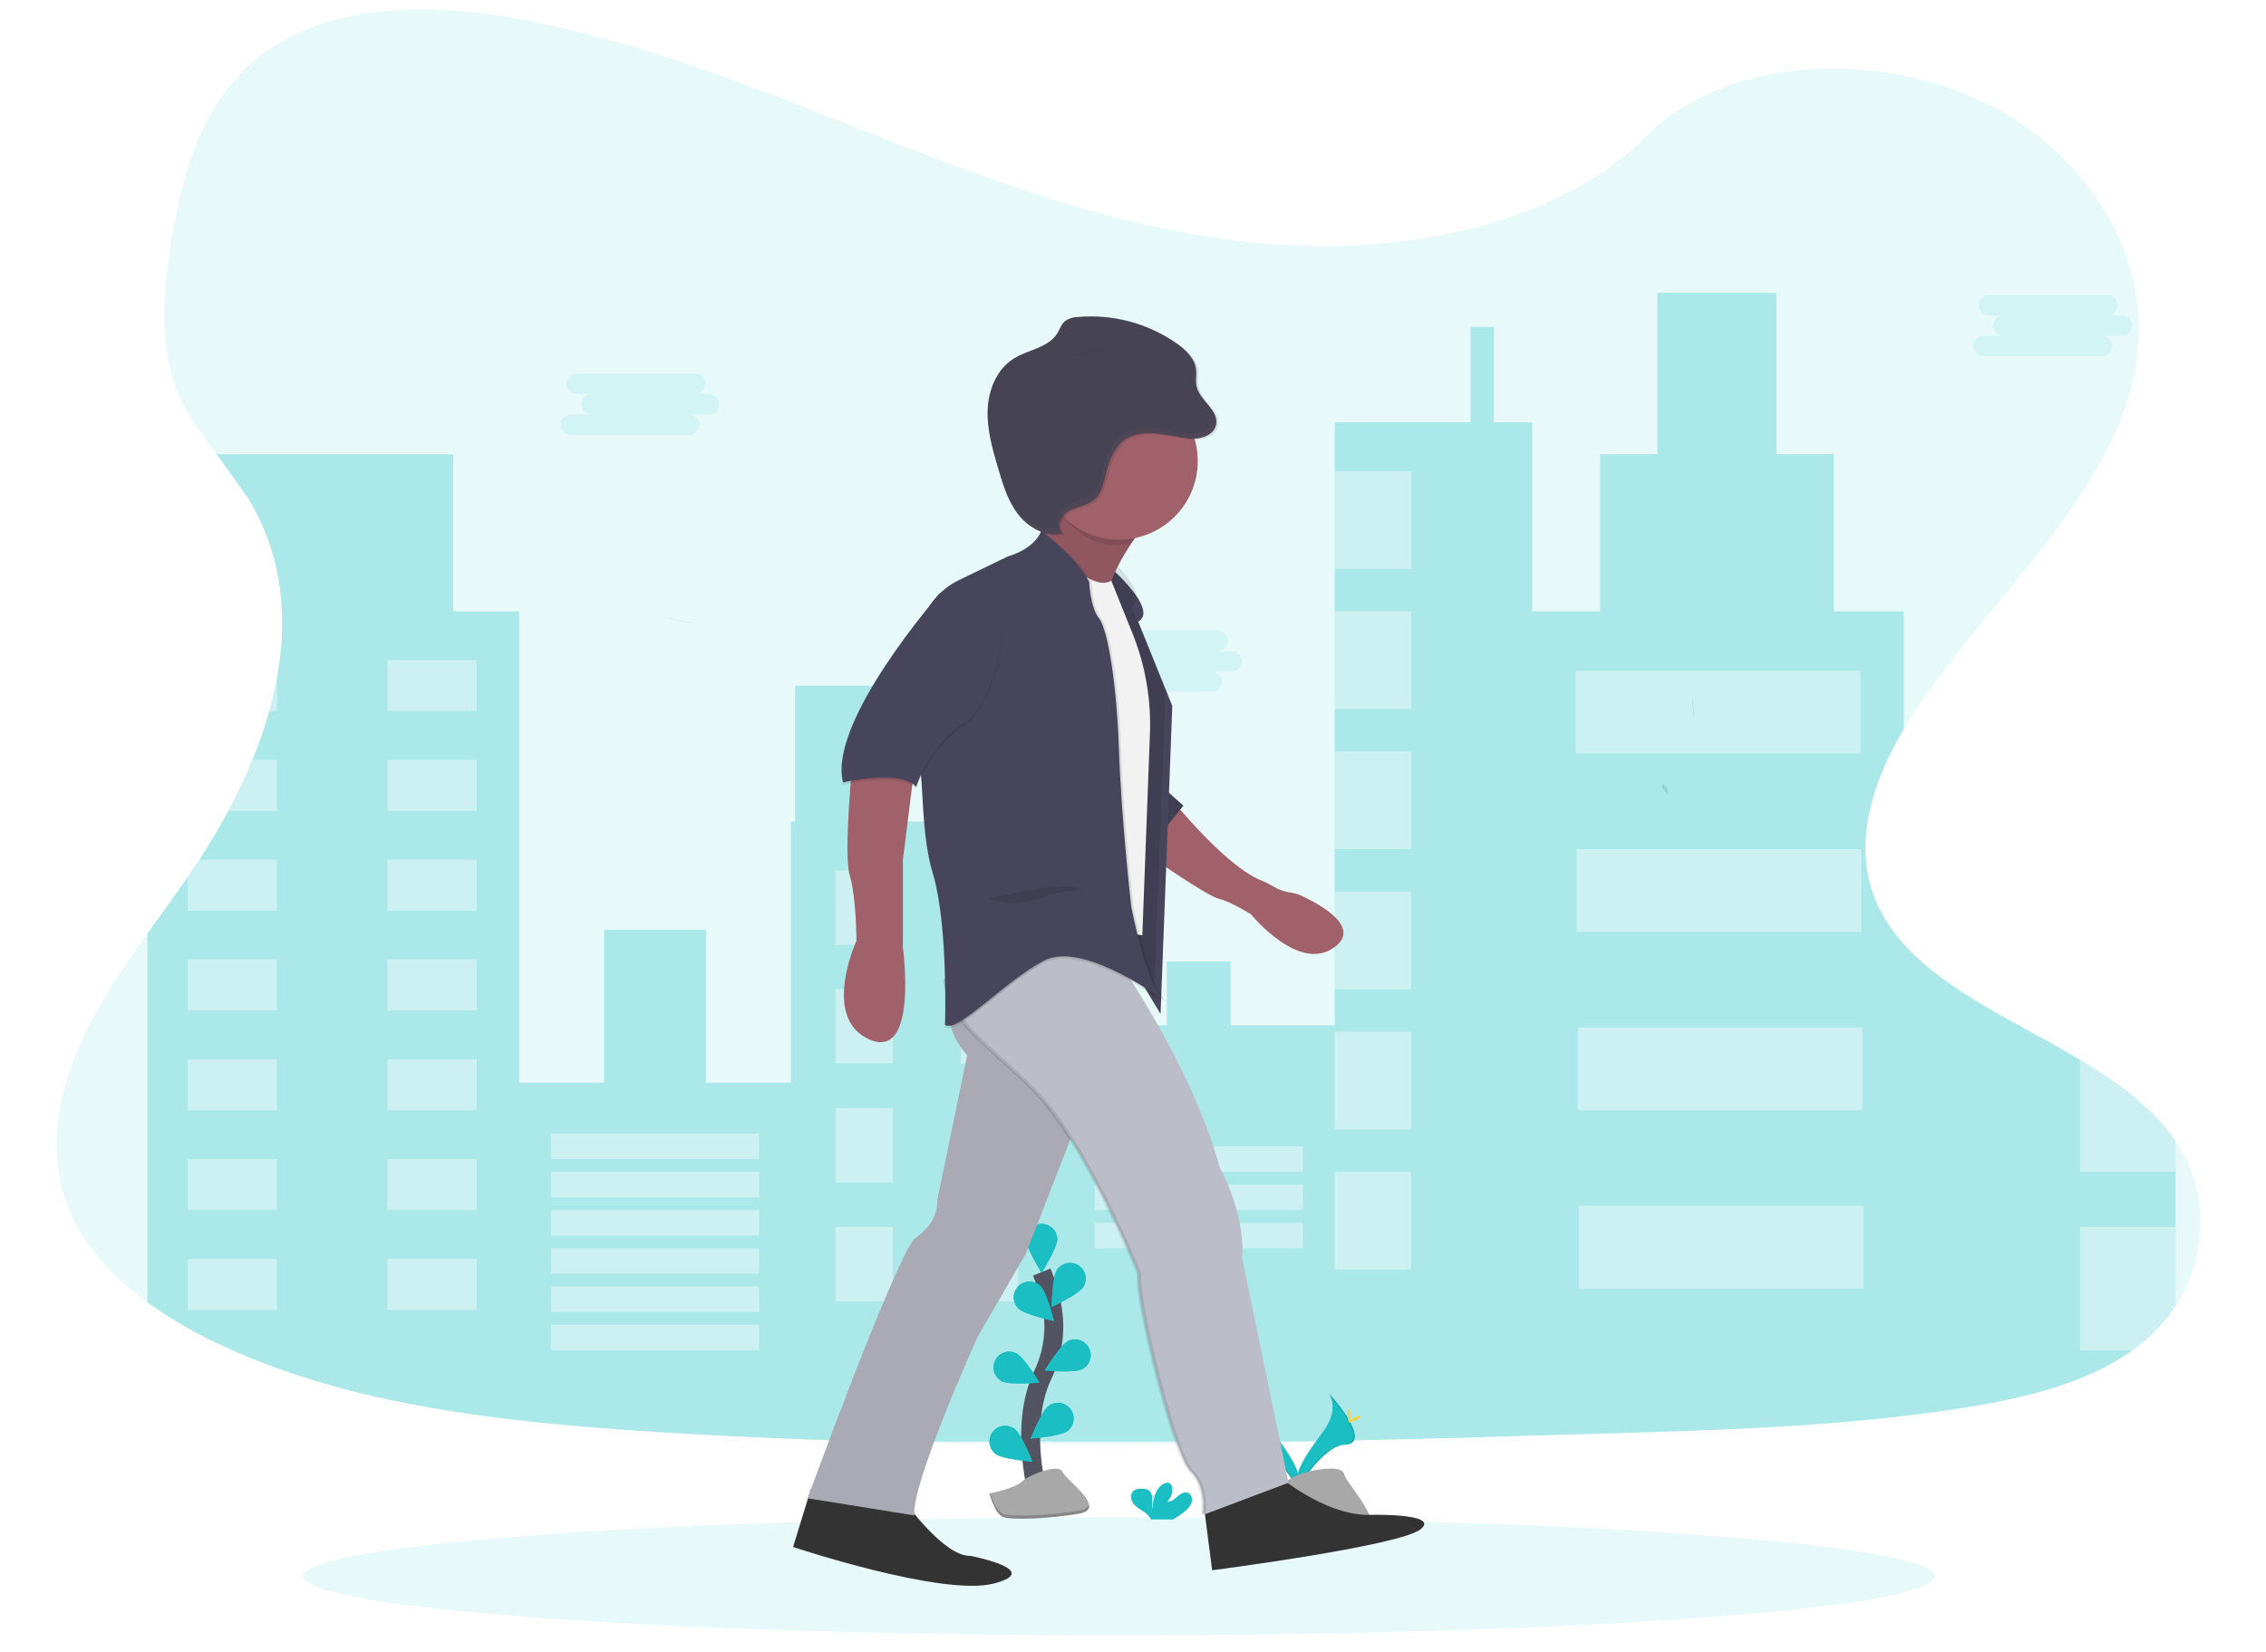 <svg width="240" height="175" viewBox="0 0 240 175" fill="none" xmlns="http://www.w3.org/2000/svg">
<path opacity="0.1" d="M118.532 173.244C166.257 173.244 204.946 170.447 204.946 166.996C204.946 163.545 166.257 160.748 118.532 160.748C70.808 160.748 32.119 163.545 32.119 166.996C32.119 170.447 70.808 173.244 118.532 173.244Z" fill="#1BBEC3"/>
<path opacity="0.1" d="M230.426 138.313C229.485 139.762 228.33 141.06 227 142.164C226.635 142.466 226.255 142.76 225.87 143.034C220.933 146.58 214.324 148.138 207.903 149.147C195.437 151.107 182.711 151.488 170.038 151.862C159.368 152.18 148.693 152.498 138.019 152.708C122.763 153.014 107.505 153.106 92.273 152.708C83.946 152.49 75.626 152.104 67.313 151.552C51.888 150.496 36.066 148.632 22.638 142.122C20.18 140.948 17.832 139.558 15.621 137.969C11.974 135.312 8.971 132.097 7.366 128.289C4.782 122.168 6.147 115.29 9.099 109.289C10.887 105.66 13.21 102.262 15.621 98.894C17.047 96.894 18.506 94.907 19.893 92.89C20.038 92.691 20.179 92.479 20.319 92.272C20.587 91.875 20.853 91.477 21.113 91.08C22.202 89.404 23.234 87.675 24.18 85.913C25.123 84.154 25.975 82.349 26.733 80.504C27.429 78.817 28.026 77.092 28.522 75.337C28.852 74.154 29.13 72.968 29.345 71.781C30.519 65.321 29.899 58.864 26.421 53.02C26.388 52.962 26.352 52.901 26.316 52.843L26.272 52.773C25.291 51.162 24.106 49.644 22.942 48.119C21.551 46.291 20.181 44.451 19.218 42.438C16.682 37.118 17.23 31.136 18.152 25.455C19.383 17.903 21.672 9.755 28.76 5.048C36.123 0.147 46.576 0.395 55.715 2.148C69.916 4.865 83.03 10.562 96.271 15.703C109.512 20.844 123.375 25.546 137.934 26.049C150.789 26.496 165.783 23.157 174.314 14.473C182.601 6.041 198.179 5.399 209.411 10.499C220.127 15.357 227.056 25.643 226.535 35.914C225.776 50.872 211.361 62.344 202.76 75.432C202.374 76.016 201.999 76.615 201.641 77.221C198.263 82.93 196.182 89.486 198.674 95.43C202.017 103.393 211.941 107.278 220.311 112.28C224.353 114.694 228.042 117.371 230.426 120.9C230.516 121.028 230.597 121.153 230.679 121.278C234.043 126.485 233.789 133.134 230.426 138.313Z" fill="#1BBEC3"/>
<path opacity="0.3" d="M21.111 91.078C22.201 89.403 23.232 87.674 24.178 85.911C25.121 84.154 25.974 82.35 26.733 80.506C27.429 78.82 28.026 77.094 28.522 75.339C28.852 74.157 29.13 72.97 29.345 71.784C30.519 65.323 29.899 58.867 26.421 53.022C26.388 52.965 26.352 52.903 26.316 52.845L22.938 48.122H48.007V64.767H54.98V114.697H63.978V98.501H74.775V114.697H83.767V87.028H84.217V72.632H92.762V87.028H112.557V108.622H123.58V101.865H130.337V108.622H141.358V44.739H155.754V34.616H158.228V44.739H162.276V64.759H169.476V48.114H175.549V31.023H188.144V48.114H194.219V64.759H201.641V77.221C198.263 82.93 196.182 89.486 198.674 95.43C202.017 103.393 211.941 107.278 220.311 112.28C224.353 114.697 228.042 117.373 230.426 120.903V138.321C229.485 139.768 228.33 141.064 227 142.166C226.635 142.468 226.255 142.763 225.87 143.037C220.933 146.582 214.324 148.14 207.903 149.15C195.437 151.109 182.711 151.491 170.038 151.864C159.368 152.182 148.693 152.5 138.019 152.711H92.269C83.942 152.492 75.622 152.107 67.309 151.554C51.884 150.499 36.062 148.635 22.634 142.125C20.177 140.95 17.828 139.56 15.617 137.971V98.896C17.044 96.897 18.502 94.909 19.889 92.892L21.111 91.078Z" fill="#1BBEC3"/>
<path opacity="0.4" d="M29.337 71.773V75.329H28.522C28.844 74.146 29.118 72.96 29.337 71.773Z" fill="white"/>
<path opacity="0.4" d="M41.034 75.33H50.481V69.931H41.034V75.33Z" fill="white"/>
<path opacity="0.4" d="M29.337 80.504V85.901H24.17C25.116 84.147 25.971 82.346 26.733 80.504H29.337Z" fill="white"/>
<path opacity="0.4" d="M41.034 85.9H50.481V80.501H41.034V85.9Z" fill="white"/>
<path opacity="0.4" d="M21.111 91.072H29.337V96.472H19.889V92.889L21.111 91.072Z" fill="white"/>
<path opacity="0.4" d="M41.034 96.473H50.481V91.073H41.034V96.473Z" fill="white"/>
<path opacity="0.4" d="M29.337 101.648H19.889V107.048H29.337V101.648Z" fill="white"/>
<path opacity="0.4" d="M41.034 107.045H50.481V101.646H41.034V107.045Z" fill="white"/>
<path opacity="0.4" d="M29.337 112.221H19.889V117.62H29.337V112.221Z" fill="white"/>
<path opacity="0.4" d="M41.034 117.617H50.481V112.218H41.034V117.617Z" fill="white"/>
<path opacity="0.4" d="M29.337 122.791H19.889V128.19H29.337V122.791Z" fill="white"/>
<path opacity="0.4" d="M41.034 128.191H50.481V122.792H41.034V128.191Z" fill="white"/>
<path opacity="0.4" d="M29.337 133.365H19.889V138.765H29.337V133.365Z" fill="white"/>
<path opacity="0.4" d="M41.034 138.762H50.481V133.362H41.034V138.762Z" fill="white"/>
<path opacity="0.4" d="M80.399 120.092H58.355V122.79H80.399V120.092Z" fill="white"/>
<path opacity="0.4" d="M80.399 124.141H58.355V126.839H80.399V124.141Z" fill="white"/>
<path opacity="0.4" d="M80.399 128.191H58.355V130.89H80.399V128.191Z" fill="white"/>
<path opacity="0.4" d="M137.984 121.443H115.939V124.142H137.984V121.443Z" fill="white"/>
<path opacity="0.4" d="M137.984 125.49H115.939V128.189H137.984V125.49Z" fill="white"/>
<path opacity="0.4" d="M137.984 129.539H115.939V132.238H137.984V129.539Z" fill="white"/>
<path opacity="0.4" d="M80.399 132.24H58.355V134.939H80.399V132.24Z" fill="white"/>
<path opacity="0.4" d="M80.399 136.287H58.355V138.986H80.399V136.287Z" fill="white"/>
<path opacity="0.4" d="M80.399 140.338H58.355V143.037H80.399V140.338Z" fill="white"/>
<path opacity="0.4" d="M94.568 92.201H88.495V100.075H94.568V92.201Z" fill="white"/>
<path opacity="0.4" d="M101.768 100.072H107.841V92.199H101.768V100.072Z" fill="white"/>
<path opacity="0.4" d="M94.568 104.793H88.495V112.666H94.568V104.793Z" fill="white"/>
<path opacity="0.4" d="M101.768 112.67H107.841V104.796H101.768V112.67Z" fill="white"/>
<path opacity="0.4" d="M94.568 117.393H88.495V125.266H94.568V117.393Z" fill="white"/>
<path opacity="0.4" d="M101.768 125.266H107.841V117.392H101.768V125.266Z" fill="white"/>
<path opacity="0.4" d="M94.568 129.99H88.495V137.864H94.568V129.99Z" fill="white"/>
<path opacity="0.4" d="M101.768 137.863H107.841V129.99H101.768V137.863Z" fill="white"/>
<path opacity="0.4" d="M149.454 49.912H141.356V60.26H149.454V49.912Z" fill="white"/>
<path opacity="0.4" d="M149.454 64.756H141.356V75.103H149.454V64.756Z" fill="white"/>
<path opacity="0.4" d="M149.454 79.603H141.356V89.951H149.454V79.603Z" fill="white"/>
<path opacity="0.4" d="M149.454 94.449H141.356V104.797H149.454V94.449Z" fill="white"/>
<path opacity="0.4" d="M149.454 109.295H141.356V119.643H149.454V109.295Z" fill="white"/>
<path opacity="0.4" d="M149.454 124.141H141.356V134.488H149.454V124.141Z" fill="white"/>
<path opacity="0.4" d="M197.031 71.057H166.888V79.828H197.031V71.057Z" fill="white"/>
<path opacity="0.4" d="M197.142 89.953H167V98.725H197.142V89.953Z" fill="white"/>
<path opacity="0.4" d="M197.255 108.846H167.113V117.617H197.255V108.846Z" fill="white"/>
<path opacity="0.4" d="M197.367 127.74H167.224V136.512H197.367V127.74Z" fill="white"/>
<path opacity="0.4" d="M26.413 52.834V53.011C26.38 52.953 26.344 52.892 26.308 52.834H26.413Z" fill="white"/>
<path opacity="0.4" d="M230.426 120.9V124.147H220.311V112.283C224.353 114.694 228.042 117.371 230.426 120.9Z" fill="white"/>
<path opacity="0.4" d="M230.426 129.99V138.313C229.485 139.762 228.33 141.06 227 142.164C226.635 142.466 226.255 142.76 225.87 143.035H220.305V129.99H230.426Z" fill="white"/>
<path opacity="0.1" d="M75.154 41.742H73.606C73.894 41.742 74.169 41.628 74.372 41.425C74.575 41.222 74.689 40.947 74.689 40.659C74.689 40.372 74.575 40.096 74.372 39.893C74.169 39.69 73.894 39.576 73.606 39.576H61.069C60.782 39.576 60.506 39.69 60.303 39.893C60.1 40.096 59.986 40.372 59.986 40.659C59.986 40.947 60.1 41.222 60.303 41.425C60.506 41.628 60.782 41.742 61.069 41.742H62.617C62.337 41.754 62.073 41.874 61.88 42.076C61.686 42.278 61.578 42.547 61.578 42.826C61.578 43.106 61.686 43.375 61.88 43.577C62.073 43.779 62.337 43.898 62.617 43.91H60.451C60.163 43.91 59.888 44.025 59.685 44.228C59.482 44.431 59.368 44.706 59.368 44.993C59.368 45.281 59.482 45.556 59.685 45.759C59.888 45.962 60.163 46.077 60.451 46.077H72.986C73.273 46.077 73.549 45.962 73.752 45.759C73.955 45.556 74.069 45.281 74.069 44.993C74.069 44.706 73.955 44.431 73.752 44.228C73.549 44.025 73.273 43.91 72.986 43.91H75.154C75.434 43.898 75.698 43.779 75.891 43.577C76.085 43.375 76.193 43.106 76.193 42.826C76.193 42.547 76.085 42.278 75.891 42.076C75.698 41.874 75.434 41.754 75.154 41.742Z" fill="#1BBEC3"/>
<path opacity="0.1" d="M130.49 68.959H128.942C129.229 68.959 129.504 68.845 129.707 68.642C129.911 68.439 130.025 68.163 130.025 67.876C130.025 67.589 129.911 67.313 129.707 67.11C129.504 66.907 129.229 66.793 128.942 66.793H116.404C116.117 66.793 115.841 66.907 115.638 67.11C115.435 67.313 115.321 67.589 115.321 67.876C115.321 68.163 115.435 68.439 115.638 68.642C115.841 68.845 116.117 68.959 116.404 68.959H117.948C117.669 68.971 117.405 69.091 117.211 69.293C117.018 69.495 116.91 69.763 116.91 70.043C116.91 70.323 117.018 70.592 117.211 70.794C117.405 70.996 117.669 71.115 117.948 71.127H115.782C115.64 71.127 115.499 71.155 115.368 71.21C115.236 71.264 115.117 71.344 115.016 71.444C114.916 71.545 114.836 71.664 114.781 71.796C114.727 71.927 114.699 72.068 114.699 72.21C114.699 72.352 114.727 72.493 114.781 72.625C114.836 72.756 114.916 72.876 115.016 72.976C115.117 73.077 115.236 73.156 115.368 73.211C115.499 73.265 115.64 73.293 115.782 73.293H128.322C128.609 73.293 128.884 73.179 129.087 72.976C129.291 72.773 129.405 72.498 129.405 72.21C129.405 71.923 129.291 71.647 129.087 71.444C128.884 71.241 128.609 71.127 128.322 71.127H130.49C130.769 71.115 131.033 70.996 131.227 70.794C131.42 70.592 131.528 70.323 131.528 70.043C131.528 69.763 131.42 69.495 131.227 69.293C131.033 69.091 130.769 68.971 130.49 68.959Z" fill="#1BBEC3"/>
<path opacity="0.1" d="M224.739 33.42H223.191C223.478 33.42 223.754 33.306 223.957 33.103C224.16 32.9 224.274 32.624 224.274 32.337C224.274 32.05 224.16 31.774 223.957 31.571C223.754 31.368 223.478 31.254 223.191 31.254H210.653C210.366 31.254 210.091 31.368 209.887 31.571C209.684 31.774 209.57 32.05 209.57 32.337C209.57 32.624 209.684 32.9 209.887 33.103C210.091 33.306 210.366 33.42 210.653 33.42H212.201C211.914 33.42 211.639 33.534 211.435 33.737C211.232 33.94 211.118 34.216 211.118 34.503C211.118 34.79 211.232 35.066 211.435 35.269C211.639 35.472 211.914 35.586 212.201 35.586H210.035C209.756 35.598 209.492 35.718 209.298 35.919C209.105 36.121 208.997 36.39 208.997 36.67C208.997 36.95 209.105 37.219 209.298 37.421C209.492 37.623 209.756 37.742 210.035 37.754H222.571C222.717 37.761 222.863 37.737 223 37.685C223.137 37.634 223.262 37.555 223.368 37.454C223.474 37.352 223.558 37.231 223.615 37.096C223.673 36.961 223.702 36.817 223.702 36.67C223.702 36.524 223.673 36.379 223.615 36.244C223.558 36.11 223.474 35.988 223.368 35.887C223.262 35.785 223.137 35.707 223 35.655C222.863 35.603 222.717 35.58 222.571 35.586H224.739C225.026 35.586 225.302 35.472 225.505 35.269C225.708 35.066 225.822 34.79 225.822 34.503C225.822 34.216 225.708 33.94 225.505 33.737C225.302 33.534 225.026 33.42 224.739 33.42Z" fill="#1BBEC3"/>
<g opacity="0.1">
<path d="M176.489 83.938C176.541 83.999 176.58 84.07 176.604 84.147C176.647 84.014 176.659 83.874 176.639 83.736C176.619 83.598 176.568 83.466 176.489 83.352C176.385 83.232 176.234 83.163 176.141 83.038C176.141 83.028 176.129 83.016 176.121 83.004C176.069 83.098 176.043 83.205 176.046 83.313C176.05 83.421 176.082 83.525 176.141 83.616C176.234 83.739 176.385 83.811 176.489 83.938Z" fill="black"/>
<path d="M179.432 76.433C179.432 76.213 179.441 75.994 179.432 75.777C179.39 74.982 179.245 74.188 179.211 73.393C179.165 74.358 179.38 75.38 179.432 76.356V76.433Z" fill="black"/>
</g>
<path d="M65.191 120.486C65.03 120.6 64.942 120.665 64.942 120.665C65.034 120.618 65.117 120.558 65.191 120.486Z" fill="url(#paint0_linear_1332_46643)"/>
<path d="M65.385 120.676L65.137 120.857C65.228 120.809 65.312 120.748 65.385 120.676Z" fill="url(#paint1_linear_1332_46643)"/>
<path d="M65.385 120.486C65.224 120.6 65.137 120.665 65.137 120.665C65.228 120.618 65.312 120.558 65.385 120.486Z" fill="url(#paint2_linear_1332_46643)"/>
<path opacity="0.05" d="M73.366 65.976L70.76 65.467L70.742 65.56L73.348 66.069L73.366 65.976Z" fill="black"/>
<path d="M140.728 147.574C140.728 147.574 141.964 149.19 140.157 151.63C138.351 154.071 136.863 156.129 137.465 157.65C137.465 157.65 140.189 153.119 142.407 153.055C144.625 152.991 143.168 150.299 140.728 147.574Z" fill="#1BBEC3"/>
<path opacity="0.1" d="M140.728 147.574C140.836 147.73 140.921 147.901 140.98 148.081C143.144 150.623 144.299 152.995 142.218 153.049C140.281 153.105 137.956 156.571 137.399 157.445C137.417 157.512 137.439 157.579 137.465 157.644C137.465 157.644 140.189 153.113 142.407 153.049C144.625 152.986 143.168 150.299 140.728 147.574Z" fill="black"/>
<path d="M143.025 149.634C143.025 150.204 142.962 150.665 142.884 150.665C142.807 150.665 142.741 150.204 142.741 149.634C142.741 149.063 142.821 149.334 142.9 149.334C142.98 149.334 143.025 149.065 143.025 149.634Z" fill="#FFD037"/>
<path d="M143.814 150.311C143.315 150.584 142.88 150.749 142.842 150.679C142.805 150.609 143.178 150.333 143.677 150.061C144.176 149.789 143.981 149.987 144.019 150.061C144.057 150.134 144.313 150.041 143.814 150.311Z" fill="#FFD037"/>
<path d="M134.202 147.574C134.202 147.574 132.966 149.19 134.772 151.63C136.579 154.071 138.067 156.129 137.465 157.65C137.465 157.65 134.741 153.119 132.523 153.055C130.305 152.991 131.762 150.299 134.202 147.574Z" fill="#1BBEC3"/>
<path opacity="0.1" d="M134.202 147.574C134.094 147.73 134.009 147.901 133.95 148.081C131.786 150.623 130.633 152.995 132.714 153.049C134.651 153.105 136.974 156.571 137.531 157.445C137.513 157.512 137.491 157.579 137.465 157.644C137.465 157.644 134.741 153.113 132.523 153.049C130.305 152.986 131.762 150.299 134.202 147.574Z" fill="black"/>
<path d="M131.904 149.634C131.904 150.204 131.968 150.665 132.047 150.665C132.127 150.665 132.19 150.204 132.19 149.634C132.19 149.063 132.109 149.334 132.031 149.334C131.954 149.334 131.904 149.065 131.904 149.634Z" fill="#FFD037"/>
<path d="M131.116 150.311C131.617 150.584 132.052 150.749 132.09 150.679C132.127 150.609 131.752 150.333 131.253 150.061C130.754 149.789 130.951 149.987 130.913 150.061C130.875 150.134 130.617 150.041 131.116 150.311Z" fill="#FFD037"/>
<path d="M132.298 157.441C132.298 157.441 135.754 157.334 136.795 156.593C137.837 155.851 142.109 154.967 142.36 156.155C142.61 157.344 147.55 162.069 143.651 162.101C139.752 162.133 134.587 161.493 133.548 160.859C132.509 160.225 132.298 157.441 132.298 157.441Z" fill="#A8A8A8"/>
<path opacity="0.2" d="M143.729 161.686C139.828 161.718 134.665 161.08 133.626 160.446C132.831 159.965 132.519 158.234 132.413 157.438H132.298C132.298 157.438 132.517 160.22 133.556 160.856C134.595 161.491 139.758 162.129 143.659 162.098C144.784 162.088 145.173 161.688 145.152 161.094C144.997 161.456 144.565 161.68 143.729 161.686Z" fill="black"/>
<path d="M125.637 159.977C125.923 159.741 126.131 159.424 126.233 159.067C126.31 158.707 126.155 158.272 125.812 158.143C125.414 157.994 125.017 158.262 124.699 158.54C124.381 158.819 124.025 159.121 123.616 159.063C123.827 158.872 123.984 158.629 124.074 158.359C124.163 158.089 124.18 157.8 124.124 157.521C124.107 157.405 124.058 157.297 123.983 157.207C123.769 156.978 123.387 157.078 123.123 157.259C122.306 157.833 122.078 158.942 122.074 159.941C121.99 159.582 122.06 159.206 122.058 158.836C122.056 158.467 121.954 158.057 121.642 157.859C121.449 157.753 121.231 157.702 121.01 157.71C120.643 157.696 120.233 157.732 119.983 158.002C119.671 158.336 119.753 158.896 120.023 159.262C120.293 159.627 120.706 159.858 121.086 160.114C121.391 160.295 121.651 160.543 121.845 160.84C121.869 160.88 121.889 160.924 121.903 160.969H124.206C124.726 160.705 125.207 160.371 125.637 159.977Z" fill="#1BBEC3"/>
<path d="M110.025 158.688C110.025 158.688 107.815 151.19 110.438 145.672C111.551 143.363 111.885 140.756 111.39 138.242C111.146 137.05 110.794 135.882 110.339 134.754" stroke="#535461" stroke-width="2" stroke-miterlimit="10"/>
<path d="M111.986 131.262C111.986 132.18 110.321 134.839 110.321 134.839C110.321 134.839 108.658 132.174 108.658 131.262C108.673 130.831 108.855 130.422 109.165 130.122C109.475 129.822 109.89 129.654 110.322 129.654C110.754 129.654 111.169 129.822 111.479 130.122C111.79 130.422 111.971 130.831 111.986 131.262Z" fill="#1BBEC3"/>
<path d="M114.727 136.353C114.226 137.127 111.382 138.458 111.382 138.458C111.382 138.458 111.434 135.316 111.933 134.545C112.173 134.175 112.55 133.914 112.981 133.822C113.413 133.73 113.864 133.812 114.234 134.052C114.605 134.292 114.865 134.669 114.957 135.101C115.049 135.532 114.967 135.983 114.727 136.353Z" fill="#1BBEC3"/>
<path d="M114.606 145.05C113.785 145.465 110.657 145.179 110.657 145.179C110.657 145.179 112.287 142.492 113.107 142.079C113.302 141.98 113.515 141.921 113.733 141.905C113.951 141.889 114.17 141.916 114.377 141.984C114.585 142.052 114.777 142.161 114.942 142.303C115.108 142.446 115.244 142.62 115.342 142.815C115.44 143.01 115.499 143.223 115.516 143.44C115.532 143.658 115.505 143.877 115.437 144.085C115.368 144.292 115.26 144.484 115.117 144.65C114.975 144.815 114.801 144.951 114.606 145.05Z" fill="#1BBEC3"/>
<path d="M113.034 151.613C112.295 152.159 109.163 152.408 109.163 152.408C109.163 152.408 110.315 149.484 111.054 148.938C111.409 148.674 111.855 148.563 112.292 148.627C112.729 148.692 113.123 148.928 113.386 149.283C113.65 149.638 113.762 150.083 113.697 150.52C113.632 150.957 113.397 151.351 113.042 151.615L113.034 151.613Z" fill="#1BBEC3"/>
<path d="M107.889 138.637C108.547 139.277 111.619 139.941 111.619 139.941C111.619 139.941 110.866 136.89 110.208 136.25C110.052 136.095 109.867 135.972 109.663 135.889C109.459 135.806 109.241 135.764 109.021 135.766C108.801 135.767 108.583 135.813 108.381 135.899C108.179 135.986 107.995 136.112 107.842 136.269C107.689 136.427 107.568 136.614 107.487 136.818C107.406 137.023 107.367 137.242 107.371 137.462C107.376 137.682 107.424 137.899 107.513 138.1C107.601 138.302 107.729 138.483 107.889 138.635V138.637Z" fill="#1BBEC3"/>
<path d="M106.146 146.336C106.966 146.751 110.094 146.465 110.094 146.465C110.094 146.465 108.465 143.779 107.644 143.365C107.448 143.267 107.235 143.208 107.017 143.192C106.798 143.176 106.579 143.203 106.371 143.272C106.163 143.341 105.97 143.45 105.805 143.593C105.639 143.736 105.503 143.911 105.405 144.106C105.306 144.302 105.247 144.515 105.231 144.734C105.215 144.952 105.242 145.172 105.311 145.38C105.38 145.588 105.489 145.78 105.632 145.946C105.776 146.112 105.95 146.248 106.146 146.346V146.336Z" fill="#1BBEC3"/>
<path d="M105.478 154.047C106.217 154.593 109.349 154.841 109.349 154.841C109.349 154.841 108.197 151.918 107.457 151.372C107.282 151.241 107.082 151.147 106.87 151.093C106.658 151.04 106.437 151.029 106.221 151.061C106.004 151.093 105.796 151.167 105.608 151.279C105.421 151.392 105.257 151.54 105.126 151.715C104.996 151.891 104.901 152.091 104.848 152.303C104.795 152.515 104.784 152.736 104.815 152.952C104.847 153.169 104.922 153.377 105.034 153.564C105.146 153.752 105.294 153.916 105.47 154.047H105.478Z" fill="#1BBEC3"/>
<path d="M111.986 131.262C111.986 132.18 110.321 134.839 110.321 134.839C110.321 134.839 108.658 132.174 108.658 131.262C108.673 130.831 108.855 130.422 109.165 130.122C109.475 129.822 109.89 129.654 110.322 129.654C110.754 129.654 111.169 129.822 111.479 130.122C111.79 130.422 111.971 130.831 111.986 131.262Z" fill="#1BBEC3"/>
<path d="M114.727 136.353C114.226 137.127 111.382 138.458 111.382 138.458C111.382 138.458 111.434 135.316 111.933 134.545C112.173 134.175 112.55 133.914 112.981 133.822C113.413 133.73 113.864 133.812 114.234 134.052C114.605 134.292 114.865 134.669 114.957 135.101C115.049 135.532 114.967 135.983 114.727 136.353Z" fill="#1BBEC3"/>
<path d="M114.606 145.05C113.785 145.465 110.657 145.179 110.657 145.179C110.657 145.179 112.287 142.492 113.107 142.079C113.302 141.98 113.515 141.921 113.733 141.905C113.951 141.889 114.17 141.916 114.377 141.984C114.585 142.052 114.777 142.161 114.942 142.303C115.108 142.446 115.244 142.62 115.342 142.815C115.44 143.01 115.499 143.223 115.516 143.44C115.532 143.658 115.505 143.877 115.437 144.085C115.368 144.292 115.26 144.484 115.117 144.65C114.975 144.815 114.801 144.951 114.606 145.05Z" fill="#1BBEC3"/>
<path d="M113.034 151.613C112.295 152.159 109.163 152.408 109.163 152.408C109.163 152.408 110.315 149.484 111.054 148.938C111.409 148.674 111.855 148.563 112.292 148.627C112.729 148.692 113.123 148.928 113.386 149.283C113.65 149.638 113.762 150.083 113.697 150.52C113.632 150.957 113.397 151.351 113.042 151.615L113.034 151.613Z" fill="#1BBEC3"/>
<path d="M107.889 138.637C108.547 139.277 111.619 139.941 111.619 139.941C111.619 139.941 110.866 136.89 110.208 136.25C110.052 136.095 109.867 135.972 109.663 135.889C109.459 135.806 109.241 135.764 109.021 135.766C108.801 135.767 108.583 135.813 108.381 135.899C108.179 135.986 107.995 136.112 107.842 136.269C107.689 136.427 107.568 136.614 107.487 136.818C107.406 137.023 107.367 137.242 107.371 137.462C107.376 137.682 107.424 137.899 107.513 138.1C107.601 138.302 107.729 138.483 107.889 138.635V138.637Z" fill="#1BBEC3"/>
<path d="M106.146 146.336C106.966 146.751 110.094 146.465 110.094 146.465C110.094 146.465 108.465 143.779 107.644 143.365C107.448 143.267 107.235 143.208 107.017 143.192C106.798 143.176 106.579 143.203 106.371 143.272C106.163 143.341 105.97 143.45 105.805 143.593C105.639 143.736 105.503 143.911 105.405 144.106C105.306 144.302 105.247 144.515 105.231 144.734C105.215 144.952 105.242 145.172 105.311 145.38C105.38 145.588 105.489 145.78 105.632 145.946C105.776 146.112 105.95 146.248 106.146 146.346V146.336Z" fill="#1BBEC3"/>
<path d="M105.478 154.047C106.217 154.593 109.349 154.841 109.349 154.841C109.349 154.841 108.197 151.918 107.457 151.372C107.282 151.241 107.082 151.147 106.87 151.093C106.658 151.04 106.437 151.029 106.221 151.061C106.004 151.093 105.796 151.167 105.608 151.279C105.421 151.392 105.257 151.54 105.126 151.715C104.996 151.891 104.901 152.091 104.848 152.303C104.795 152.515 104.784 152.736 104.815 152.952C104.847 153.169 104.922 153.377 105.034 153.564C105.146 153.752 105.294 153.916 105.47 154.047H105.478Z" fill="#1BBEC3"/>
<path d="M104.804 158.213C104.804 158.213 107.493 157.678 108.211 156.967C108.928 156.255 112.155 155.009 112.513 155.898C112.871 156.786 117.354 159.815 114.302 160.349C111.249 160.884 107.132 161.061 106.235 160.705C105.339 160.349 104.804 158.213 104.804 158.213Z" fill="#A8A8A8"/>
<path opacity="0.2" d="M114.307 160.018C111.259 160.552 107.135 160.729 106.239 160.373C105.556 160.103 105.083 158.8 104.894 158.188L104.804 158.207C104.804 158.207 105.343 160.344 106.239 160.699C107.135 161.055 111.259 160.876 114.307 160.344C115.186 160.189 115.438 159.827 115.343 159.368C115.267 159.674 114.967 159.903 114.307 160.018Z" fill="black"/>
<path d="M123.542 105.111C123.741 105.252 123.85 105.333 123.85 105.333C123.737 105.275 123.633 105.2 123.542 105.111Z" fill="url(#paint3_linear_1332_46643)"/>
<path d="M123.301 105.346L123.608 105.57C123.495 105.51 123.392 105.435 123.301 105.346Z" fill="url(#paint4_linear_1332_46643)"/>
<path d="M123.301 105.111C123.5 105.252 123.608 105.333 123.608 105.333C123.495 105.275 123.392 105.2 123.301 105.111Z" fill="url(#paint5_linear_1332_46643)"/>
<path d="M95.748 158.954C95.748 158.954 99.974 164.942 102.791 164.824C102.791 164.824 110.662 166.349 105.251 167.758C99.839 169.168 84 163.884 84 163.884L85.884 157.734L95.748 158.954Z" fill="#333333"/>
<path d="M114.649 117.399L108.664 132.778L103.499 141.7C103.499 141.7 96.395 157.49 96.857 160.542L85.542 158.722C85.542 158.722 94.346 134.539 96.81 131.253C96.81 131.253 99.393 129.725 99.27 127.142L102.438 111.776C102.438 111.776 99.356 108.802 101.078 105.075C101.17 104.877 101.271 104.684 101.383 104.497C103.73 100.507 112.652 102.736 112.652 102.736L114.649 117.399Z" fill="#A9AAB4"/>
<path opacity="0.03" d="M114.649 117.399L108.664 132.778L103.499 141.7C103.499 141.7 96.395 157.49 96.857 160.542L85.542 158.722C85.542 158.722 94.346 134.539 96.81 131.253C96.81 131.253 99.393 129.725 99.27 127.142L102.438 111.776C102.438 111.776 99.356 108.802 101.078 105.075C101.17 104.877 101.271 104.684 101.383 104.497C103.73 100.507 112.652 102.736 112.652 102.736L114.649 117.399Z" fill="#A9AAB4"/>
<g opacity="0.1">
<path d="M96.803 131.251C96.803 131.251 99.386 129.724 99.263 127.141L102.439 111.774C102.439 111.774 99.357 108.8 101.078 105.074C101.17 104.876 101.272 104.683 101.384 104.496C102.522 102.56 105.206 102.087 107.671 102.114C105.307 102.137 102.82 102.653 101.735 104.496C101.623 104.682 101.522 104.875 101.433 105.074C99.711 108.8 102.791 111.774 102.791 111.774L99.622 127.153C99.738 129.736 97.162 131.264 97.162 131.264C94.703 134.55 85.894 158.733 85.894 158.733L96.857 160.479C96.857 160.497 96.857 160.519 96.857 160.536L85.542 158.716C85.542 158.716 94.338 134.538 96.803 131.251Z" fill="#A9AAB4"/>
</g>
<path d="M135.428 156.373C135.428 156.373 140.124 160.363 144.702 160.481C144.702 160.481 152.684 160.235 150.455 162.009C148.226 163.782 128.383 166.35 128.383 166.35L127.5 159.495L135.428 156.373Z" fill="#333333"/>
<g opacity="0.1">
<path d="M118.17 101.786C118.17 101.786 125.918 112.703 128.971 123.738C128.971 123.738 131.677 128.434 131.317 133.248L136.25 157.079L127.21 160.481C127.21 160.481 127.679 157.546 125.918 155.903C124.157 154.26 120.049 137.589 120.401 135.007C120.401 135.007 114.765 120.919 109.13 115.402C103.494 109.884 100.692 108.61 99.863 103.84C99.863 103.848 113.122 97.442 118.17 101.786Z" fill="black"/>
</g>
<path d="M118.406 101.784C118.406 101.784 126.154 112.701 129.205 123.736C129.205 123.736 131.91 128.432 131.554 133.246L136.473 157.077L127.446 160.479C127.446 160.479 127.913 157.544 126.154 155.901C124.395 154.258 120.283 137.588 120.637 135.005C120.637 135.005 115.001 120.917 109.366 115.4C103.73 109.882 100.926 108.608 100.097 103.838C100.097 103.846 113.358 97.44 118.406 101.784Z" fill="#BBBDC8"/>
<g opacity="0.1">
<path d="M113.4 100.161C107.58 100.23 100.333 103.733 100.333 103.733C101.162 108.495 103.967 109.769 109.6 115.294C115.233 120.819 120.871 134.899 120.871 134.899C120.519 137.482 124.627 154.153 126.388 155.796C127.921 157.227 127.763 159.636 127.697 160.236L127.328 160.374C127.328 160.374 127.798 157.439 126.036 155.796C124.275 154.153 120.167 137.482 120.519 134.899C120.519 134.899 114.883 120.812 109.248 115.294C103.612 109.777 100.808 108.503 99.982 103.733C99.982 103.733 107.526 100.087 113.4 100.161Z" fill="black"/>
</g>
<path d="M124.162 84.762C124.162 84.762 129.765 91.74 133.549 93.256C133.964 93.422 134.367 93.62 134.754 93.846C135.279 94.18 135.864 94.41 136.476 94.525C136.929 94.567 137.372 94.684 137.787 94.869C139.755 95.775 144.288 98.225 141.295 100.377C137.538 103.083 132.491 96.854 132.491 96.854C132.491 96.854 130.348 95.511 129.086 95.211C127.824 94.911 122.044 90.867 122.044 90.867L124.162 84.762Z" fill="#A1616A"/>
<path d="M123.102 83.353L125.333 85.349L122.046 89.456L123.102 83.353Z" fill="#46455B"/>
<g opacity="0.1">
<path d="M123.101 83.353L125.332 85.349L122.046 89.456L123.101 83.353Z" fill="black"/>
</g>
<path d="M117.449 59.986C117.449 59.986 122.791 64.567 120.553 65.858L124.162 74.78L122.919 107.415L117.825 98.963L121.306 80.649C121.306 80.649 122.29 69.732 119.441 67.149L116.708 61.738L117.449 59.986Z" fill="#46455B"/>
<g opacity="0.1">
<path d="M116.743 58.353C116.743 58.353 122.085 62.934 119.849 64.225L123.453 73.154L122.211 105.789L117.117 97.337L120.595 79.016C120.595 79.016 121.579 68.1 118.733 65.517L115.997 60.105L116.743 58.353Z" fill="black"/>
</g>
<path d="M121.574 55.177C121.574 55.177 117.23 60.459 117.348 63.511C117.466 66.564 109.13 58.23 109.13 58.23C109.13 58.23 112.301 54.356 111.479 50.245C110.657 46.135 121.574 55.177 121.574 55.177Z" fill="#915760"/>
<path d="M96.803 81.71L95.627 91.112V100.385C95.627 100.385 97.271 112.36 92.105 110.129C86.939 107.898 90.708 99.672 90.708 99.672C90.708 99.672 90.708 95.092 90.002 92.745C89.296 90.398 90.353 80.064 90.353 80.064L96.803 81.71Z" fill="#A1616A"/>
<path d="M112.888 59.522C112.888 59.522 116.044 62.577 117.7 61.516L119.953 67.118C121.33 70.543 121.955 74.225 121.786 77.914L120.989 99.083L117.466 98.614L116.29 78.539L114.529 66.33L112.888 59.522Z" fill="#F2F2F2"/>
<g opacity="0.1">
<path d="M110.246 56.293C110.246 56.293 114.413 59.169 115.587 61.636C115.587 61.636 115.705 64.342 116.644 65.51C117.584 66.678 118.521 72.553 118.757 79.598C118.994 86.643 120.049 96.032 120.049 96.032C120.049 96.032 121.81 105.19 123.687 106.117C123.687 106.117 115.001 99.545 110.775 101.776C106.549 104.007 101.735 109.401 100.326 108.585C100.326 108.585 100.665 98.295 99.125 92.807C99.096 92.704 99.066 92.6 99.034 92.5C97.391 87.1 98.446 79.708 96.575 76.535C96.575 76.535 96.575 70.796 97.657 66.511C97.937 65.417 98.453 64.397 99.169 63.524C99.885 62.65 100.784 61.944 101.802 61.454L107.017 58.935C107.017 58.935 109.777 58.524 110.246 56.293Z" fill="black"/>
</g>
<g opacity="0.1">
<path d="M110.246 56.293C110.246 56.293 114.182 59.405 115.353 61.87C115.353 61.87 115.471 64.575 116.408 65.744C117.345 66.912 118.287 72.789 118.521 79.831C118.755 86.874 119.813 96.278 119.813 96.278C119.813 96.278 121.574 105.434 123.453 106.363C123.453 106.363 114.765 99.788 110.539 102.019C106.313 104.25 101.499 109.645 100.092 108.828C100.092 108.828 100.429 98.541 98.889 93.053C98.859 92.947 98.83 92.846 98.8 92.746C97.155 87.334 98.213 79.954 96.341 76.779C96.341 76.779 96.341 71.04 97.425 66.757C97.705 65.663 98.221 64.642 98.936 63.768C99.652 62.894 100.55 62.187 101.568 61.697L106.79 59.169C106.79 59.169 109.776 58.524 110.246 56.293Z" fill="black"/>
</g>
<path d="M110.305 56.232C110.305 56.232 114.179 59.167 115.353 61.644C115.353 61.644 115.471 64.35 116.408 65.518C117.345 66.687 118.287 72.561 118.521 79.606C118.755 86.651 119.813 96.03 119.813 96.03C119.813 96.03 121.574 105.188 123.453 106.116C123.453 106.116 114.765 99.543 110.539 101.774C106.313 104.005 101.499 109.4 100.092 108.583C100.092 108.583 100.429 98.293 98.889 92.806L98.8 92.498C97.155 87.099 98.213 79.707 96.341 76.534C96.341 76.534 96.341 70.795 97.425 66.51C97.705 65.415 98.221 64.396 98.936 63.522C99.652 62.648 100.55 61.942 101.568 61.452L106.79 58.923C106.79 58.923 109.425 58.286 110.305 56.232Z" fill="#46455B"/>
<g opacity="0.1">
<path d="M99.563 63.103C99.563 63.103 87.648 76.662 89.291 83.119C89.291 83.119 95.396 81.712 97.039 83.589C97.039 83.589 98.331 79.245 102.205 76.78C106.079 74.315 109.649 58.525 99.563 63.103Z" fill="black"/>
</g>
<path d="M99.563 62.867C99.563 62.867 87.648 76.426 89.291 82.883C89.291 82.883 95.396 81.474 97.039 83.353C97.039 83.353 98.331 79.009 102.205 76.544C106.079 74.079 109.649 58.287 99.563 62.867Z" fill="#46455B"/>
<g opacity="0.1">
<path d="M111.186 52.889C111.371 51.942 111.216 51.871 111.009 50.835C110.187 46.727 121.094 55.755 121.094 55.755C121.094 55.755 120.487 56.493 119.734 57.58C119.178 57.695 118.612 57.753 118.044 57.752C115.06 57.762 112.657 55.243 111.186 52.889Z" fill="black"/>
</g>
<path d="M118.524 57.17C113.921 57.17 110.19 53.439 110.19 48.836C110.19 44.233 113.921 40.502 118.524 40.502C123.127 40.502 126.858 44.233 126.858 48.836C126.858 53.439 123.127 57.17 118.524 57.17Z" fill="#A1616A"/>
<g opacity="0.1">
<path d="M126.011 46.553C127.241 46.718 128.803 46.307 129.039 45.092C129.337 43.557 127.283 42.556 126.966 41.023C126.845 40.448 126.988 39.847 126.919 39.264C126.781 38.089 125.832 37.183 124.865 36.502C121.803 34.353 118.077 33.36 114.352 33.7C113.887 33.705 113.434 33.848 113.05 34.111C112.645 34.446 112.49 34.984 112.214 35.429C111.262 36.967 109.129 37.151 107.597 38.106C105.804 39.225 104.918 41.422 104.837 43.535C104.756 45.648 105.358 47.717 105.956 49.746C106.463 51.468 106.994 53.239 108.106 54.651C109.218 56.063 111.058 57.052 112.812 56.619C112.01 56.041 112.59 54.702 113.459 54.233C114.327 53.763 115.402 53.682 116.142 53.035C116.883 52.388 117.107 51.325 117.35 50.361C117.655 49.131 118.088 47.901 118.984 47.018C120.718 45.281 123.871 46.265 126.011 46.553Z" fill="black"/>
</g>
<path d="M125.775 46.437C127.005 46.605 128.567 46.191 128.806 44.979C129.103 43.441 127.049 42.443 126.73 40.908C126.612 40.332 126.754 39.734 126.685 39.149C126.548 37.973 125.596 37.07 124.629 36.386C121.567 34.238 117.843 33.246 114.118 33.585C113.653 33.59 113.2 33.734 112.817 33.998C112.411 34.33 112.253 34.869 111.978 35.314C111.028 36.851 108.893 37.036 107.361 37.99C105.57 39.109 104.682 41.309 104.603 43.419C104.525 45.53 105.125 47.601 105.72 49.63C106.229 51.352 106.758 53.126 107.872 54.538C108.987 55.95 110.824 56.936 112.576 56.506C111.776 55.93 112.357 54.589 113.223 54.12C114.088 53.65 115.166 53.571 115.909 52.922C116.652 52.272 116.873 51.212 117.114 50.248C117.419 49.03 117.852 47.788 118.747 46.907C120.492 45.166 123.638 46.15 125.775 46.437Z" fill="#464353"/>
<g opacity="0.1">
<path d="M126.821 41.214C126.648 40.951 126.523 40.658 126.452 40.351C126.334 39.775 126.477 39.175 126.408 38.592C126.382 38.384 126.332 38.18 126.258 37.984C126.485 38.336 126.631 38.733 126.686 39.148C126.755 39.733 126.612 40.331 126.732 40.907C126.753 41.012 126.783 41.114 126.821 41.214Z" fill="#A1616A"/>
<path d="M107.595 53.977C108.689 55.369 110.497 56.343 112.219 55.967C112.266 56.185 112.394 56.378 112.576 56.508C110.829 56.933 108.985 55.947 107.873 54.54C107.455 54.001 107.103 53.414 106.825 52.791C107.045 53.209 107.303 53.605 107.595 53.977Z" fill="#A1616A"/>
<path d="M112.207 55.872C111.55 55.262 112.116 54.017 112.945 53.567C113.813 53.097 114.888 53.016 115.631 52.369C116.374 51.722 116.595 50.66 116.836 49.693C117.141 48.475 117.574 47.233 118.469 46.352C120.214 44.608 123.36 45.592 125.497 45.88C126.727 46.045 128.289 45.634 128.525 44.419C128.581 44.132 128.557 43.835 128.457 43.56C128.605 43.762 128.712 43.991 128.772 44.234C128.832 44.477 128.844 44.73 128.806 44.977C128.56 46.193 127.003 46.603 125.775 46.436C123.638 46.148 120.491 45.164 118.747 46.911C117.862 47.799 117.419 49.034 117.114 50.251C116.868 51.216 116.659 52.271 115.909 52.925C115.159 53.58 114.091 53.663 113.223 54.123C112.6 54.458 112.13 55.245 112.207 55.872Z" fill="#A1616A"/>
</g>
<path opacity="0.05" d="M113.422 37.636L116.647 37.006L116.67 37.122L113.445 37.752L113.422 37.636Z" fill="black"/>
<g opacity="0.1">
<path d="M114.716 94.279C113.064 94.298 111.43 94.62 109.895 95.229C107.435 96.228 104.83 95.229 104.83 95.229C104.83 95.229 112.249 93.077 114.716 94.279Z" fill="black"/>
</g>
<defs>
<linearGradient id="paint0_linear_1332_46643" x1="64.942" y1="120.576" x2="65.191" y2="120.576" gradientUnits="userSpaceOnUse">
<stop stop-color="#808080" stop-opacity="0.25"/>
<stop offset="0.54" stop-color="#808080" stop-opacity="0.12"/>
<stop offset="1" stop-color="#808080" stop-opacity="0.1"/>
</linearGradient>
<linearGradient id="paint1_linear_1332_46643" x1="65.137" y1="120.767" x2="65.385" y2="120.767" gradientUnits="userSpaceOnUse">
<stop stop-color="#808080" stop-opacity="0.25"/>
<stop offset="0.54" stop-color="#808080" stop-opacity="0.12"/>
<stop offset="1" stop-color="#808080" stop-opacity="0.1"/>
</linearGradient>
<linearGradient id="paint2_linear_1332_46643" x1="65.137" y1="120.576" x2="65.385" y2="120.576" gradientUnits="userSpaceOnUse">
<stop stop-color="#808080" stop-opacity="0.25"/>
<stop offset="0.54" stop-color="#808080" stop-opacity="0.12"/>
<stop offset="1" stop-color="#808080" stop-opacity="0.1"/>
</linearGradient>
<linearGradient id="paint3_linear_1332_46643" x1="123.85" y1="105.222" x2="123.542" y2="105.222" gradientUnits="userSpaceOnUse">
<stop stop-color="#808080" stop-opacity="0.25"/>
<stop offset="0.54" stop-color="#808080" stop-opacity="0.12"/>
<stop offset="1" stop-color="#808080" stop-opacity="0.1"/>
</linearGradient>
<linearGradient id="paint4_linear_1332_46643" x1="123.608" y1="105.459" x2="123.301" y2="105.459" gradientUnits="userSpaceOnUse">
<stop stop-color="#808080" stop-opacity="0.25"/>
<stop offset="0.54" stop-color="#808080" stop-opacity="0.12"/>
<stop offset="1" stop-color="#808080" stop-opacity="0.1"/>
</linearGradient>
<linearGradient id="paint5_linear_1332_46643" x1="123.608" y1="105.222" x2="123.301" y2="105.222" gradientUnits="userSpaceOnUse">
<stop stop-color="#808080" stop-opacity="0.25"/>
<stop offset="0.54" stop-color="#808080" stop-opacity="0.12"/>
<stop offset="1" stop-color="#808080" stop-opacity="0.1"/>
</linearGradient>
</defs>
</svg>
